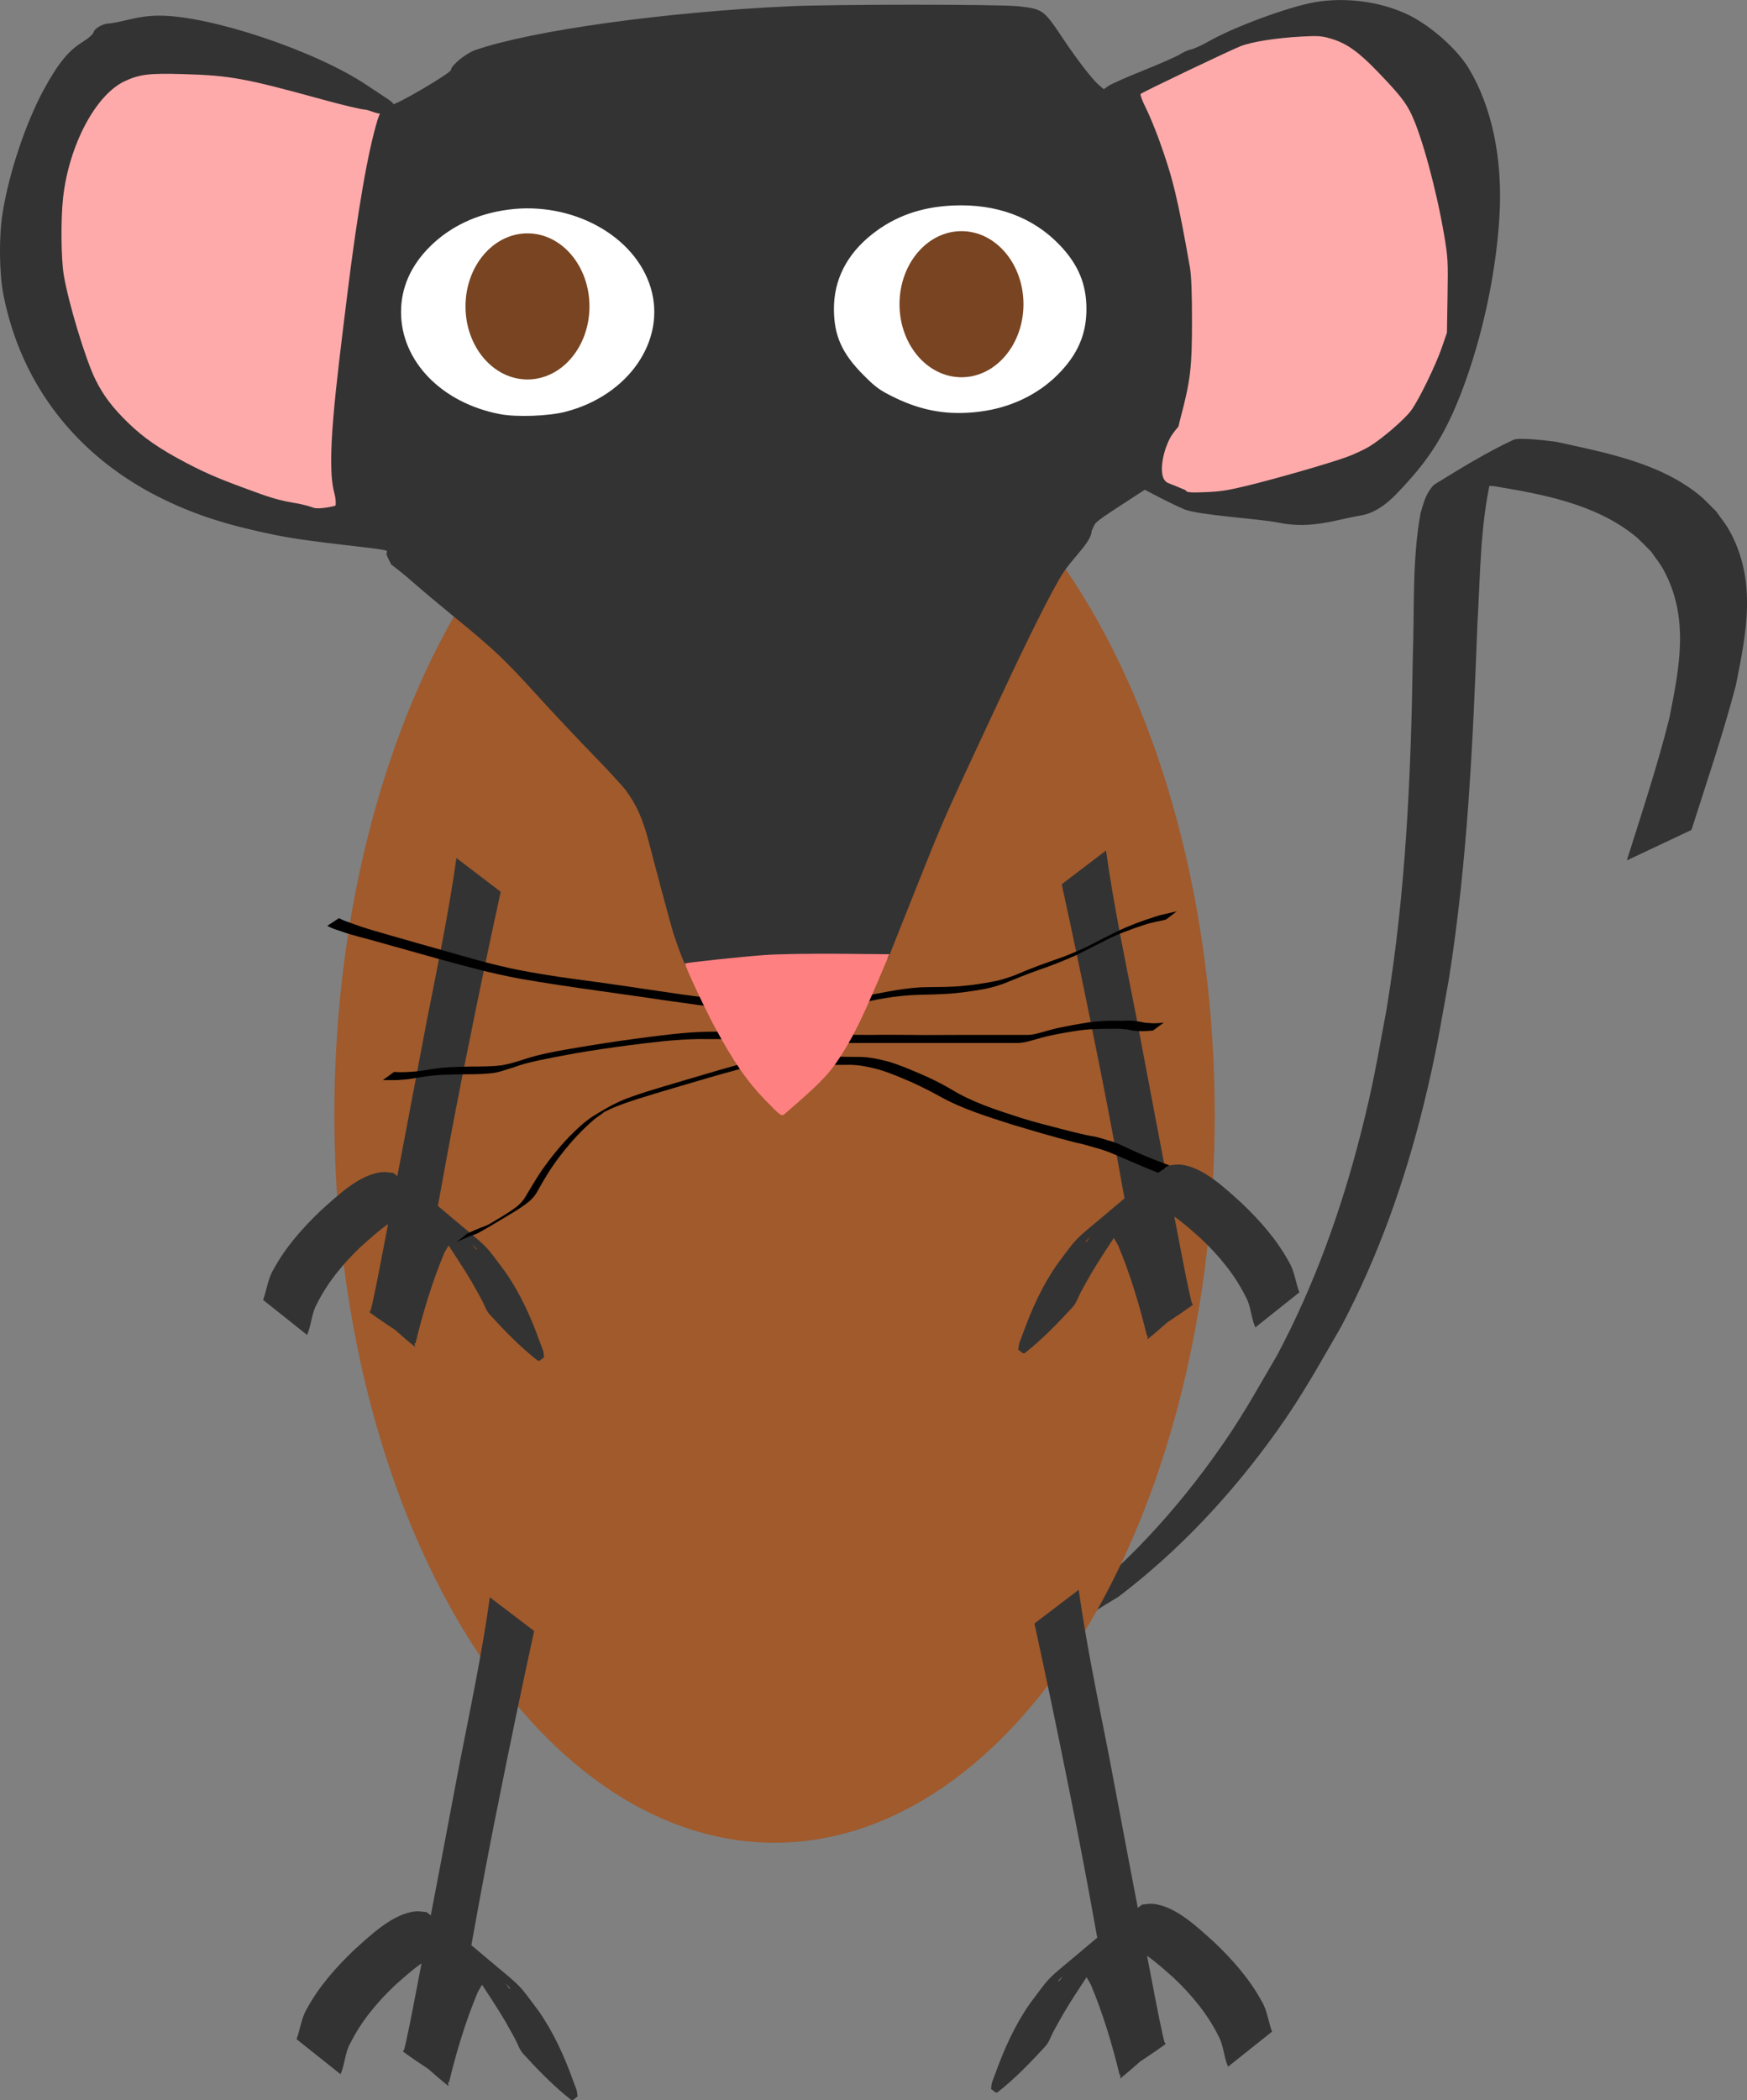 <?xml version="1.0" encoding="UTF-8" standalone="no"?>
<svg
   xmlns:dc="http://purl.org/dc/elements/1.1/"
   xmlns:cc="http://creativecommons.org/ns#"
   xmlns:rdf="http://www.w3.org/1999/02/22-rdf-syntax-ns#"
   xmlns:svg="http://www.w3.org/2000/svg"
   xmlns="http://www.w3.org/2000/svg"
   xmlns:sodipodi="http://sodipodi.sourceforge.net/DTD/sodipodi-0.dtd"
   xmlns:inkscape="http://www.inkscape.org/namespaces/inkscape"
   width="60.887mm"
   height="73.165mm"
   viewBox="0 0 60.887 73.165"
   version="1.1"
   id="svg2693"
   inkscape:version="1.0.2 (e86c870879, 2021-01-15, custom)"
   sodipodi:docname="mouse-3.svg">
  <rect x="0" y="0" width="60.887" height="73.165" fill="#808080" stroke="none"/>
  <defs
     id="defs2687" />
  <sodipodi:namedview
     id="base"
     pagecolor="#ffffff"
     bordercolor="#666666"
     borderopacity="1.0"
     inkscape:pageopacity="0.0"
     inkscape:pageshadow="2"
     inkscape:zoom="1.979899"
     inkscape:cx="117.62681"
     inkscape:cy="138.8426"
     inkscape:document-units="mm"
     inkscape:current-layer="layer1"
     inkscape:document-rotation="0"
     showgrid="false"
     inkscape:window-width="1471"
     inkscape:window-height="967"
     inkscape:window-x="156"
     inkscape:window-y="4"
     inkscape:window-maximized="0" />
  <g
     inkscape:label="Vrstva 1"
     inkscape:groupmode="layer"
     id="layer1"
     transform="translate(21.372,3.321)">
    <path
       style="fill:#333333;fill-opacity:1;stroke-width:0.265"
       id="path2222"
       d="m 10.337,54.63 c 0.373,0.102 0.676,0.2 1.072,0.23 0.519,0.039 1.211,0 1.71,-0.138 1.492,-0.426 3.515,-1.844 4.488,-2.412 2.128,-1.616 3.973,-3.6 5.524,-5.774 0.904,-1.267 1.463,-2.301 2.242,-3.642 1.291,-2.445 2.213,-5.049 2.873,-7.73 0.435,-1.768 0.552,-2.571 0.878,-4.369 0.65,-4.093 0.839,-8.237 0.995,-12.372 0.102,-1.691 0.092,-3.405 0.471,-5.065 0.079,-0.197 0.178,-0.505 0.333,-0.671 0.075,-0.081 0.364,-0.247 0.269,-0.191 -0.661,0.394 -1.369,0.724 -1.97,1.205 -0.16,0.128 0.4,-0.099 0.604,-0.111 0.288,-0.017 0.578,0.017 0.867,0.026 1.687,0.279 3.521,0.616 4.896,1.717 0.208,0.167 0.384,0.369 0.577,0.554 0.143,0.209 0.308,0.404 0.43,0.626 0.918,1.675 0.567,3.395 0.218,5.163 -0.419,1.682 -0.967,3.327 -1.487,4.979 0,0 2.253,-1.062 2.253,-1.062 v 0 c 0.532,-1.674 1.101,-3.338 1.547,-5.038 0.369,-1.848 0.74,-3.645 -0.227,-5.395 -0.131,-0.237 -0.309,-0.446 -0.463,-0.669 -0.204,-0.195 -0.391,-0.41 -0.612,-0.586 -1.406,-1.122 -3.262,-1.458 -4.969,-1.836 -0.116,-0.012 -1.262,-0.17 -1.486,-0.065 -0.943,0.44 -1.831,0.991 -2.718,1.535 -0.102,0.062 -0.167,0.173 -0.232,0.273 -0.14,0.217 -0.205,0.493 -0.28,0.734 -0.303,1.653 -0.21,3.346 -0.272,5.018 -0.062,4.11 -0.243,8.229 -0.918,12.291 -0.342,1.831 -0.447,2.56 -0.907,4.359 -0.68,2.659 -1.612,5.246 -2.901,7.673 -0.833,1.423 -1.28,2.267 -2.252,3.609 -1.584,2.188 -3.472,4.173 -5.678,5.739 0.346,-0.184 0.94,-0.172 1.038,-0.552 0.091,-0.355 -0.66,0.326 -1.009,0.44 -0.851,0.278 -1.775,0.251 -2.613,-0.039 0,0 -2.289,1.544 -2.289,1.544 z" />
    <ellipse
       style="fill:#a05a2c;fill-opacity:1;stroke-width:0.265"
       id="path2134"
       cx="5.622"
       cy="35.527"
       rx="15.341"
       ry="25.351" />
    <path
       style="fill:#333333;fill-opacity:1;stroke-width:0.265"
       id="path2148-5"
       d="m -3.921,27.743 c -0.415,1.898 -0.811,3.799 -1.192,5.704 -0.501,2.46 -0.948,4.929 -1.379,7.402 -0.13,0.763 -0.271,1.524 -0.383,2.29 -0.017,0.117 -0.034,0.234 -0.045,0.352 -0.003,0.034 0.028,0.123 0.001,0.102 -0.523,-0.421 -1.012,-0.882 -1.518,-1.323 0.354,-1.039 0.668,-2.093 1.071,-3.115 0.142,-0.245 0.236,-0.526 0.533,-0.636 0.329,-0.122 0.568,0.041 0.813,0.249 1.79,1.522 1.41,1.09 2.266,2.234 0.513,0.739 0.883,1.559 1.187,2.402 0.153,0.423 0.12,0.265 0.159,0.562 -0.076,0.037 -0.163,0.164 -0.23,0.112 -0.606,-0.476 -1.145,-1.034 -1.666,-1.602 -0.135,-0.147 -0.189,-0.351 -0.286,-0.525 -0.117,-0.211 -0.231,-0.424 -0.353,-0.631 -0.271,-0.459 -0.547,-0.871 -0.839,-1.317 -0.456,-0.621 -0.874,-1.299 -1.442,-1.828 -0.098,-0.091 -0.413,-0.343 -0.315,-0.25 0.376,0.358 0.768,0.698 1.152,1.047 -0.108,-0.02 -0.212,-0.068 -0.322,-0.073 -0.761,-0.031 -1.536,0.733 -2.063,1.191 -0.626,0.592 -1.182,1.26 -1.565,2.034 -0.184,0.331 -0.181,0.725 -0.333,1.063 0,0 -1.533,-1.22 -1.533,-1.22 v 0 c 0.131,-0.349 0.165,-0.735 0.362,-1.061 0.421,-0.777 1.014,-1.445 1.651,-2.053 0.562,-0.503 1.35,-1.271 2.146,-1.339 0.124,-0.011 0.248,0.018 0.372,0.027 0.695,0.541 1.45,1.018 2.066,1.648 0.534,0.545 0.943,1.203 1.379,1.823 0.419,0.65 0.819,1.305 1.209,1.972 0.105,0.18 0.513,0.618 0.32,0.538 -1.411,-0.588 -1.076,-1.471 -1.303,-0.696 -0.023,-0.292 -0.205,-0.717 -0.312,-0.977 -0.266,-0.651 -0.596,-1.275 -1.012,-1.845 -0.823,-1.032 -0.439,-0.458 0.552,0.201 0.118,0.078 -0.32,-0.447 -0.624,-0.402 -0.262,0.039 -0.381,0.352 -0.491,0.528 -0.426,1.018 -0.744,2.076 -1.003,3.149 -0.532,-0.359 -1.079,-0.697 -1.595,-1.077 -0.022,-0.016 0.026,-0.049 0.033,-0.075 0.03,-0.108 0.054,-0.218 0.078,-0.327 0.165,-0.744 0.297,-1.495 0.445,-2.243 0.478,-2.459 0.943,-4.921 1.407,-7.383 0.378,-1.929 0.785,-3.854 1.058,-5.802 0,0 1.542,1.174 1.542,1.174 z" />
    <path
       style="fill:#333333;fill-opacity:1;stroke-width:0.265"
       id="path2148"
       d="m 15.631,27.481 c 0.415,1.898 0.811,3.799 1.192,5.704 0.501,2.46 0.948,4.929 1.379,7.402 0.13,0.763 0.271,1.524 0.383,2.29 0.017,0.117 0.034,0.234 0.045,0.352 0.003,0.034 -0.028,0.123 -10e-4,0.102 0.523,-0.421 1.012,-0.882 1.518,-1.323 -0.354,-1.039 -0.668,-2.093 -1.071,-3.115 -0.142,-0.245 -0.236,-0.526 -0.533,-0.636 -0.329,-0.122 -0.568,0.041 -0.813,0.249 -1.79,1.522 -1.41,1.09 -2.266,2.234 -0.513,0.739 -0.883,1.559 -1.187,2.402 -0.153,0.423 -0.12,0.265 -0.159,0.562 0.076,0.037 0.163,0.164 0.23,0.112 0.606,-0.476 1.145,-1.034 1.666,-1.602 0.135,-0.147 0.189,-0.351 0.286,-0.525 0.117,-0.211 0.231,-0.424 0.353,-0.631 0.271,-0.459 0.547,-0.871 0.839,-1.317 0.456,-0.621 0.874,-1.299 1.442,-1.828 0.098,-0.091 0.413,-0.343 0.315,-0.25 -0.376,0.358 -0.768,0.698 -1.152,1.047 0.108,-0.02 0.212,-0.068 0.322,-0.073 0.761,-0.031 1.536,0.733 2.063,1.191 0.626,0.592 1.182,1.26 1.565,2.034 0.184,0.331 0.181,0.725 0.333,1.063 0,0 1.533,-1.22 1.533,-1.22 v 0 c -0.131,-0.349 -0.165,-0.735 -0.362,-1.061 -0.421,-0.777 -1.014,-1.445 -1.651,-2.053 -0.562,-0.503 -1.35,-1.271 -2.146,-1.339 -0.124,-0.011 -0.248,0.018 -0.372,0.027 -0.695,0.541 -1.45,1.018 -2.066,1.648 -0.534,0.545 -0.943,1.203 -1.379,1.823 -0.419,0.65 -0.819,1.305 -1.209,1.972 -0.105,0.18 -0.513,0.618 -0.32,0.538 1.411,-0.588 1.076,-1.471 1.303,-0.696 0.023,-0.292 0.205,-0.717 0.312,-0.977 0.266,-0.651 0.596,-1.275 1.012,-1.845 0.823,-1.032 0.439,-0.458 -0.552,0.201 -0.118,0.078 0.32,-0.447 0.624,-0.402 0.262,0.039 0.381,0.352 0.491,0.528 0.426,1.018 0.744,2.076 1.003,3.149 0.532,-0.359 1.079,-0.697 1.595,-1.077 0.022,-0.016 -0.026,-0.049 -0.033,-0.075 -0.03,-0.108 -0.054,-0.218 -0.078,-0.327 -0.165,-0.744 -0.297,-1.495 -0.445,-2.243 -0.478,-2.459 -0.943,-4.921 -1.407,-7.383 -0.378,-1.929 -0.785,-3.854 -1.058,-5.802 0,0 -1.542,1.174 -1.542,1.174 z" />
    <ellipse
       style="fill:#ffffff;fill-opacity:1;stroke-width:0.226"
       id="path2080-5"
       cx="12.094"
       cy="7.44"
       rx="5.548"
       ry="4.691" />
    <ellipse
       style="fill:#ffffff;fill-opacity:1;stroke-width:0.217"
       id="path2080"
       cx="-2.986"
       cy="7.565"
       rx="5.879"
       ry="4.096" />
    <ellipse
       style="fill:#784421;fill-opacity:1;stroke-width:0.265"
       id="path2042"
       cx="-2.988"
       cy="7.354"
       rx="2.16"
       ry="2.545" />
    <ellipse
       style="fill:#784421;fill-opacity:1;stroke-width:0.265"
       id="path2042-8"
       cx="12.138"
       cy="7.277"
       rx="2.16"
       ry="2.545" />
    <path
       style="fill:#ffaaaa;fill-opacity:1;stroke-width:0.056"
       d="m -9.261,15.419 c -0.047,-0.026 -0.265,-0.152 -0.485,-0.281 -0.618,-0.361 -1.541,-0.745 -2.881,-1.199 -1.31,-0.444 -1.93,-0.724 -3.109,-1.405 -0.608,-0.351 -0.845,-0.528 -1.314,-0.986 -0.89,-0.866 -1.207,-1.397 -1.646,-2.76 -0.696,-2.159 -0.813,-2.826 -0.757,-4.322 0.053,-1.434 0.277,-2.361 0.817,-3.384 0.542,-1.027 1.089,-1.567 1.808,-1.788 0.368,-0.113 0.517,-0.125 1.521,-0.12 1.708,0.01 2.613,0.158 5.02,0.833 0.831,0.233 1.633,0.438 1.781,0.456 0.428,0.028 0.182,0.018 0.554,0.094 -0.195,0.091 0.071,-0.161 -0.158,0.697 -0.128,0.479 -0.285,1.16 -0.349,1.512 -0.196,1.077 -0.686,4.558 -0.746,5.297 -0.031,0.383 -0.083,0.935 -0.115,1.227 -0.074,0.669 -0.166,2.785 -0.167,3.857 0,0.914 0.067,1.508 0.227,1.983 0.059,0.175 0.103,0.323 0.097,0.327 -0.006,0 -0.049,-0.012 -0.096,-0.039 z"
       id="path2114"
       sodipodi:nodetypes="sssssssssssccsssscsss" />
    <path
       style="fill:#ffaaaa;fill-opacity:1;stroke-width:0.056"
       d="m 19.236,13.969 c -0.094,-0.025 -0.316,-0.105 -0.492,-0.178 l -0.321,-0.133 0.226,-0.304 c 0.282,-0.38 0.678,-1.171 0.874,-1.744 0.082,-0.24 0.23,-0.88 0.329,-1.421 0.167,-0.915 0.18,-1.077 0.183,-2.295 0.003,-1.404 0.014,-1.311 -0.483,-3.964 -0.198,-1.054 -0.995,-3.335 -1.346,-3.852 -0.083,-0.123 -0.13,-0.241 -0.103,-0.262 0.026,-0.021 0.228,-0.111 0.448,-0.198 0.22,-0.087 1.031,-0.467 1.802,-0.845 1.578,-0.773 1.692,-0.807 3.089,-0.943 1.081,-0.105 1.32,-0.09 1.845,0.115 0.543,0.212 0.787,0.403 1.657,1.294 0.647,0.662 0.813,0.869 1.008,1.254 0.449,0.883 1.008,2.952 1.297,4.796 0.072,0.461 0.088,0.868 0.07,1.756 -0.022,1.055 -0.038,1.199 -0.178,1.657 -0.085,0.276 -0.358,0.904 -0.607,1.396 -0.507,1 -0.642,1.163 -1.556,1.883 -0.427,0.336 -0.669,0.48 -1.056,0.628 -1.045,0.4 -3.758,1.135 -4.907,1.331 -0.531,0.09 -1.486,0.106 -1.778,0.029 z"
       id="path2116" />
    <path
       style="fill:#333333;fill-opacity:1;stroke-width:0.055"
       d="M 2.339,29.883 C 2.229,29.582 2.115,29.259 2.087,29.164 1.994,28.854 1.436,26.772 1.243,26.02 1.042,25.234 0.808,24.708 0.444,24.22 0.321,24.055 -0.199,23.49 -0.712,22.965 -1.224,22.441 -2.101,21.508 -2.66,20.893 -3.792,19.647 -4.17,19.29 -5.514,18.194 -6.024,17.777 -6.662,17.242 -6.932,17.004 -7.202,16.765 -7.564,16.47 -7.737,16.348 l -0.13,-0.266 -0.034,-0.079 0.014,-0.126 v 0 c -0.032,-0.093 -2.475,-0.269 -3.872,-0.555 -1.649,-0.337 -2.726,-0.678 -3.857,-1.22 -3.02,-1.448 -5.007,-3.966 -5.635,-7.144 -0.148,-0.746 -0.163,-2.014 -0.034,-2.836 0.217,-1.389 0.808,-3.162 1.44,-4.322 0.491,-0.9 0.847,-1.341 1.327,-1.642 0.233,-0.146 0.391,-0.285 0.41,-0.36 0.034,-0.134 0.333,-0.302 0.539,-0.302 0.072,0 0.384,-0.061 0.693,-0.136 0.39,-0.094 0.716,-0.136 1.062,-0.136 1.781,0 5.456,1.231 7.226,2.422 0.679,0.457 1.003,0.627 0.906,0.684 -0.045,0.026 -0.232,0.21 -0.336,0.287 -0.122,0.091 -0.506,-0.12 -0.637,-0.12 -0.111,0 -0.787,-0.161 -1.503,-0.358 -2.663,-0.732 -3.192,-0.829 -4.792,-0.877 -1.222,-0.037 -1.554,0.003 -2.075,0.246 -1.015,0.475 -1.944,2.231 -2.148,4.059 -0.083,0.749 -0.072,2.104 0.022,2.683 0.156,0.958 0.763,2.963 1.106,3.654 0.275,0.555 0.593,0.974 1.139,1.506 0.537,0.523 1.114,0.92 2.042,1.405 0.737,0.385 1.206,0.581 2.558,1.068 1.039,0.374 1.213,0.256 1.859,0.485 0.197,0.07 0.751,-0.06 0.766,-0.074 0.014,-0.014 0.025,-0.202 -0.039,-0.438 -0.29,-1.056 0.045,-3.62 0.446,-6.871 0.365,-2.961 0.726,-5.043 1.066,-6.146 0.113,-0.367 0.322,-0.58 0.519,-0.528 0.127,0.033 2.037,-1.09 2.037,-1.198 0,-0.154 0.52,-0.578 0.845,-0.69 1.985,-0.683 6.61,-1.327 10.962,-1.526 1.566,-0.072 7.327,-0.071 7.962,0 0.858,0.097 0.885,0.116 1.563,1.132 0.49,0.733 1.026,1.427 1.248,1.614 l 0.171,0.144 0.162,-0.115 c 0.089,-0.063 0.644,-0.309 1.233,-0.545 0.589,-0.237 1.159,-0.489 1.267,-0.56 0.108,-0.071 0.281,-0.147 0.385,-0.168 0.104,-0.021 0.376,-0.146 0.606,-0.277 0.881,-0.504 2.789,-1.208 3.701,-1.366 1.056,-0.183 2.253,-0.028 3.208,0.415 0.787,0.365 1.742,1.203 2.156,1.89 0.809,1.344 1.186,3.149 1.072,5.134 -0.124,2.167 -0.69,4.65 -1.504,6.592 -0.616,1.471 -1.285,2.257 -2.051,3.064 -0.415,0.437 -0.845,0.716 -1.268,0.785 -0.854,0.14 -1.73,0.489 -2.878,0.252 -0.653,-0.135 -2.791,-0.26 -3.277,-0.462 -0.187,-0.078 -0.575,-0.264 -0.863,-0.413 l -0.522,-0.272 -0.942,0.614 c -0.832,0.542 -0.782,0.548 -0.847,0.684 -0.028,0.058 -0.051,0.112 -0.064,0.145 0,0 0.017,0.178 -0.266,0.536 -0.397,0.502 -0.614,0.691 -0.91,1.221 -0.54,0.967 -1.211,2.335 -2.461,5.02 -1.577,3.385 -1.539,3.297 -2.548,5.831 l -0.912,2.291 -2.338,0.032 c -1.868,0.025 -2.563,0.056 -3.456,0.152 C 3.17,30.331 2.638,30.395 2.603,30.407 2.565,30.42 2.459,30.21 2.339,29.882 Z M 22.022,13.618 c 1.01,-0.242 2.902,-0.785 3.533,-1.014 0.261,-0.095 0.622,-0.262 0.802,-0.372 0.449,-0.274 1.219,-0.938 1.451,-1.251 0.263,-0.355 0.855,-1.567 1.071,-2.194 l 0.178,-0.518 0.021,-1.288 C 29.099,5.784 29.09,5.632 28.957,4.853 28.691,3.295 28.191,1.449 27.825,0.673 27.625,0.249 27.412,-0.021 26.668,-0.798 25.988,-1.507 25.574,-1.804 25.039,-1.967 c -0.337,-0.102 -0.462,-0.112 -1.035,-0.081 -0.89,0.048 -1.735,0.18 -2.134,0.334 -0.348,0.134 -3.409,1.596 -3.487,1.665 -0.025,0.022 0.052,0.233 0.171,0.469 0.119,0.236 0.327,0.736 0.463,1.111 0.486,1.342 0.656,2.042 1.084,4.472 0.048,0.273 0.072,0.9 0.071,1.882 0,1.586 -0.055,2.05 -0.385,3.3 -0.154,0.583 0.008,0.176 -0.328,0.668 -0.25,0.366 -0.558,1.49 -0.108,1.658 0.15,0.056 0.543,0.222 0.588,0.241 0.045,0.019 -0.041,0.095 0.424,0.082 0.735,-0.019 0.951,-0.047 1.658,-0.217 z M -1.669,11.026 C 0.537,10.46 1.861,8.533 1.305,6.698 0.755,4.886 -1.434,3.688 -3.66,3.983 c -1.087,0.144 -2.017,0.582 -2.726,1.285 -0.669,0.663 -1.011,1.439 -1.009,2.288 0.004,1.711 1.417,3.164 3.454,3.552 0.572,0.109 1.687,0.069 2.272,-0.082 z m 14.454,-0.008 c 1.046,-0.13 2.002,-0.583 2.7,-1.279 0.695,-0.692 1.008,-1.404 1.008,-2.291 0,-0.875 -0.285,-1.556 -0.936,-2.236 C 14.626,4.241 13.346,3.769 11.829,3.839 10.718,3.891 9.802,4.219 9.011,4.849 8.139,5.543 7.689,6.429 7.692,7.449 c 0.003,0.924 0.281,1.545 1.027,2.294 0.429,0.431 0.565,0.53 1.065,0.775 0.992,0.486 1.901,0.638 3.001,0.501 z"
       id="path2118"
       sodipodi:nodetypes="cssssssssccccssssssssscsssssssssssssssssssssscsscssssssssssssssscssssssscsssccssssscssssssssssscssssssssssssssssssssssss" />
    <path
       style="fill:#000000;fill-opacity:1;stroke-width:0.265"
       id="path2122"
       d="m 4.328,31.515 c -0.356,0 -0.71,-0.038 -1.063,-0.079 -0.431,-0.05 -0.466,-0.057 -0.898,-0.115 -0.835,-0.118 -1.669,-0.25 -2.504,-0.367 -0.76,-0.11 -1.522,-0.2 -2.28,-0.324 -0.17,-0.028 -0.339,-0.059 -0.508,-0.089 -0.964,-0.163 -1.902,-0.437 -2.841,-0.704 -0.725,-0.205 -1.451,-0.41 -2.175,-0.619 -0.366,-0.108 -0.735,-0.208 -1.093,-0.341 -0.132,-0.054 -0.27,-0.092 -0.4,-0.15 -0.042,-0.017 -0.081,-0.039 -0.121,-0.061 0,0 -0.41,0.267 -0.41,0.267 v 0 c 0.041,0.022 0.081,0.046 0.125,0.063 0.132,0.062 0.274,0.095 0.409,0.148 0.37,0.128 0.752,0.213 1.128,0.321 0.729,0.202 1.456,0.409 2.184,0.612 0.946,0.258 1.893,0.52 2.859,0.697 0.921,0.161 1.845,0.297 2.771,0.427 0.839,0.114 1.676,0.239 2.514,0.36 0.634,0.087 1.268,0.184 1.906,0.24 0,0 0.396,-0.288 0.396,-0.288 z" />
    <path
       style="fill:#000000;fill-opacity:1;stroke-width:0.265"
       id="path2124"
       d="m 4.717,32.606 c -0.467,0.014 -0.933,0.01 -1.4,0.017 -0.809,0.014 -1.612,0.122 -2.413,0.227 -0.878,0.115 -1.752,0.255 -2.624,0.407 -0.458,0.082 -0.915,0.174 -1.358,0.318 -0.266,0.087 -0.532,0.172 -0.809,0.218 -0.358,0.044 -0.72,0.043 -1.08,0.044 -0.312,0.01 -0.625,0.011 -0.937,0.036 -0.246,0.022 -0.49,0.065 -0.734,0.103 -0.163,0.026 -0.327,0.042 -0.492,0.049 -0.169,0.01 -0.339,0.01 -0.508,0 0,0 -0.39,0.283 -0.39,0.283 v 0 c 0.169,0 0.338,0 0.507,0 0.168,-0.01 0.336,-0.023 0.503,-0.05 0.244,-0.039 0.488,-0.083 0.735,-0.108 0.312,-0.031 0.626,-0.033 0.94,-0.043 0.36,0 0.721,0 1.079,-0.035 0.045,-0.01 0.091,-0.011 0.136,-0.019 0.233,-0.041 0.456,-0.131 0.683,-0.197 0.142,-0.049 0.209,-0.074 0.356,-0.115 0.336,-0.093 0.679,-0.155 1.02,-0.226 0.081,-0.015 0.673,-0.126 0.729,-0.136 0.635,-0.111 1.274,-0.202 1.913,-0.287 0.792,-0.1 1.587,-0.201 2.386,-0.213 0.454,0 0.909,0 1.363,0.01 0,0 0.395,-0.287 0.395,-0.287 z" />
    <path
       style="fill:#000000;fill-opacity:1;stroke-width:0.265"
       id="path2126"
       d="m 5.553,33.436 c -0.616,0.169 -1.23,0.343 -1.844,0.518 -0.839,0.249 -1.68,0.49 -2.516,0.748 -0.333,0.109 -0.668,0.213 -0.987,0.359 -0.321,0.146 -0.655,0.347 -0.943,0.528 -0.096,0.061 -0.184,0.135 -0.275,0.203 -0.463,0.392 -0.87,0.846 -1.237,1.329 -0.075,0.099 -0.147,0.201 -0.22,0.301 -0.181,0.264 -0.345,0.538 -0.509,0.813 -0.09,0.15 -0.116,0.214 -0.232,0.341 -0.043,0.047 -0.093,0.088 -0.14,0.132 -0.323,0.248 -0.682,0.444 -1.03,0.654 0.122,-0.072 -0.351,0.206 -0.263,0.155 0.102,-0.06 0.207,-0.116 0.307,-0.18 0.028,-0.018 -0.061,0.029 -0.092,0.042 -0.055,0.023 -0.132,0.051 -0.189,0.071 -0.157,0.062 -0.311,0.13 -0.464,0.202 0,0 -0.375,0.299 -0.375,0.299 v 0 c 0.152,-0.073 0.306,-0.142 0.462,-0.206 0.086,-0.031 0.208,-0.066 0.287,-0.109 0.257,-0.14 0.508,-0.29 0.759,-0.441 0.348,-0.212 0.709,-0.406 1.025,-0.664 0.046,-0.046 0.095,-0.089 0.137,-0.138 0.107,-0.126 0.135,-0.196 0.218,-0.34 0.156,-0.273 0.315,-0.544 0.495,-0.802 0.073,-0.1 0.144,-0.201 0.22,-0.299 0.368,-0.481 0.779,-0.934 1.247,-1.32 0.093,-0.067 0.192,-0.126 0.279,-0.2 0.028,-0.024 -0.131,0.065 -0.099,0.048 0.095,-0.049 0.189,-0.1 0.286,-0.145 0.321,-0.15 0.658,-0.259 0.994,-0.37 0.837,-0.262 1.68,-0.504 2.522,-0.753 0.593,-0.169 1.186,-0.336 1.786,-0.478 0,0 0.39,-0.296 0.39,-0.296 z" />
    <path
       style="fill:#000000;fill-opacity:1;stroke-width:0.265"
       id="path2128"
       d="m 8.277,31.7 c 0.302,-0.075 0.606,-0.137 0.912,-0.196 0.384,-0.073 0.771,-0.126 1.161,-0.153 0.378,-0.022 0.756,-0.019 1.134,-0.039 0.303,-0.016 0.376,-0.027 0.678,-0.058 0.362,-0.05 0.727,-0.093 1.081,-0.19 0.151,-0.041 0.25,-0.077 0.398,-0.128 0.387,-0.16 0.775,-0.319 1.17,-0.458 0.453,-0.153 0.897,-0.33 1.333,-0.526 0.353,-0.173 0.7,-0.359 1.052,-0.532 0.422,-0.21 0.864,-0.374 1.311,-0.519 0.245,-0.084 0.5,-0.124 0.751,-0.18 0,0 0.384,-0.293 0.384,-0.293 v 0 c -0.258,0.065 -0.521,0.107 -0.774,0.193 -0.447,0.145 -0.889,0.305 -1.312,0.511 -0.354,0.172 -0.702,0.357 -1.053,0.534 -0.287,0.132 -0.576,0.259 -0.873,0.368 -0.078,0.029 -0.157,0.054 -0.235,0.082 -0.075,0.027 -0.15,0.054 -0.225,0.081 -0.395,0.137 -0.783,0.29 -1.167,0.456 -0.14,0.049 -0.256,0.092 -0.399,0.134 -0.356,0.104 -0.725,0.153 -1.091,0.206 -0.293,0.031 -0.379,0.044 -0.674,0.059 -0.372,0.019 -0.744,0.011 -1.115,0.024 -0.394,0.024 -0.782,0.079 -1.17,0.153 -0.296,0.054 -0.592,0.111 -0.886,0.174 0,0 -0.39,0.296 -0.39,0.296 z" />
    <path
       style="fill:#000000;fill-opacity:1;stroke-width:0.265"
       id="path2130"
       d="m 7.674,33.026 c 0.322,-0.01 0.644,-0.01 0.966,-0.01 0.456,0 0.911,0 1.366,0 0.58,0 1.159,0 1.739,0 0.381,0 0.762,0 1.143,0 0.396,0 0.792,0 1.188,0 0.224,0 0.438,-0.067 0.651,-0.128 0.23,-0.065 0.161,-0.046 0.398,-0.107 0.37,-0.084 0.745,-0.148 1.12,-0.204 0.315,-0.045 0.634,-0.052 0.952,-0.056 0.224,0 0.449,-0.01 0.671,0.018 0.026,0 0.052,0.01 0.077,0.011 0.068,0.012 0.134,0.032 0.204,0.039 0.097,0.011 0.183,0.011 0.282,0.015 0.257,-0.01 0.129,0 0.382,-0.022 0,0 0.373,-0.276 0.373,-0.276 v 0 c -0.249,0.024 -0.124,0.016 -0.374,0.024 -0.098,-0.01 -0.172,-0.01 -0.268,-0.019 -0.07,-0.01 -0.135,-0.027 -0.204,-0.04 -0.026,0 -0.052,-0.01 -0.079,-0.011 -0.054,-0.01 -0.133,-0.018 -0.186,-0.021 -0.166,-0.01 -0.333,0.01 -0.499,0 -0.319,0 -0.639,0.01 -0.956,0.051 -0.379,0.058 -0.756,0.127 -1.131,0.206 -0.21,0.052 -0.191,0.046 -0.395,0.103 -0.21,0.058 -0.42,0.13 -0.64,0.135 -0.397,0 -0.794,0 -1.192,0 -0.383,0 -0.767,0 -1.15,0 -0.582,0 -1.163,0.01 -1.745,0 -0.452,0 -0.904,-0.01 -1.357,0 -0.314,0 -0.627,-2e-4 -0.94,-0.01 0,0 -0.397,0.288 -0.397,0.288 z" />
    <path
       style="fill:#000000;fill-opacity:1;stroke-width:0.265"
       id="path2132"
       d="m 7.339,33.787 c 0.273,-0.01 0.545,-0.01 0.818,-0.01 0.369,-0.01 0.731,0.065 1.086,0.16 0.397,0.117 0.777,0.281 1.156,0.445 0.326,0.146 0.643,0.31 0.957,0.479 0.792,0.449 1.671,0.714 2.534,0.993 0.732,0.218 1.464,0.437 2.204,0.625 0.261,0.052 0.516,0.127 0.771,0.204 0.366,0.095 0.71,0.26 1.056,0.408 0.356,0.15 0.71,0.306 1.069,0.448 0,0 0.389,-0.262 0.389,-0.262 v 0 c -0.368,-0.13 -0.729,-0.278 -1.087,-0.433 -0.385,-0.174 -0.142,-0.063 -0.494,-0.227 -0.175,-0.081 -0.351,-0.162 -0.54,-0.204 -0.152,-0.045 -0.304,-0.1 -0.46,-0.132 -0.048,-0.01 -0.096,-0.016 -0.143,-0.025 -0.063,-0.012 -0.125,-0.025 -0.187,-0.037 -0.292,-0.064 -0.581,-0.137 -0.87,-0.213 -0.461,-0.12 -0.924,-0.235 -1.378,-0.378 -0.85,-0.273 -1.713,-0.546 -2.477,-1.02 -0.311,-0.178 -0.63,-0.341 -0.959,-0.483 -0.382,-0.162 -0.762,-0.331 -1.159,-0.451 -0.355,-0.096 -0.717,-0.176 -1.087,-0.174 -0.267,1e-4 -0.534,0 -0.8,-0.01 0,0 -0.398,0.289 -0.398,0.289 z" />
    <path
       style="fill:#ff8080;fill-opacity:1;stroke-width:0.056"
       d="M 5.288,34.995 C 4.667,34.353 4.199,33.677 3.558,32.496 3.198,31.834 2.473,30.283 2.507,30.247 c 0.029,-0.032 1.996,-0.241 2.803,-0.298 0.443,-0.031 1.595,-0.05 2.56,-0.041 l 1.755,0.016 -0.398,0.935 C 8.702,32.093 8.411,32.69 8.045,33.286 7.568,34.062 7.302,34.345 5.96,35.501 5.868,35.58 5.817,35.542 5.288,34.995 Z"
       id="path2078" />
    <path
       style="fill:#333333;fill-opacity:1;stroke-width:0.265"
       id="path2148-5-3"
       d="m -2.755,53.498 c -0.415,1.898 -0.811,3.799 -1.192,5.704 -0.501,2.46 -0.948,4.929 -1.379,7.402 -0.13,0.763 -0.271,1.524 -0.383,2.29 -0.017,0.117 -0.034,0.234 -0.045,0.352 -0.003,0.034 0.028,0.123 0.001,0.102 -0.523,-0.421 -1.012,-0.882 -1.518,-1.323 0.354,-1.039 0.668,-2.093 1.071,-3.115 0.142,-0.245 0.236,-0.526 0.533,-0.636 0.329,-0.122 0.568,0.041 0.813,0.249 1.79,1.522 1.41,1.09 2.266,2.234 0.513,0.739 0.883,1.559 1.187,2.402 0.153,0.423 0.12,0.265 0.159,0.562 -0.076,0.037 -0.163,0.164 -0.23,0.112 -0.606,-0.476 -1.145,-1.034 -1.666,-1.602 -0.135,-0.147 -0.189,-0.351 -0.286,-0.525 -0.117,-0.211 -0.231,-0.424 -0.353,-0.631 -0.271,-0.459 -0.547,-0.871 -0.839,-1.317 -0.456,-0.621 -0.874,-1.299 -1.442,-1.828 -0.098,-0.091 -0.413,-0.343 -0.315,-0.25 0.376,0.358 0.768,0.698 1.152,1.047 -0.108,-0.02 -0.212,-0.068 -0.322,-0.073 -0.761,-0.031 -1.536,0.733 -2.063,1.191 -0.626,0.592 -1.182,1.26 -1.565,2.034 -0.184,0.331 -0.181,0.725 -0.333,1.063 0,0 -1.533,-1.22 -1.533,-1.22 v 0 c 0.131,-0.349 0.165,-0.735 0.362,-1.061 0.421,-0.777 1.014,-1.445 1.651,-2.053 0.562,-0.503 1.35,-1.271 2.146,-1.339 0.124,-0.011 0.248,0.018 0.372,0.027 0.695,0.541 1.45,1.018 2.066,1.648 0.534,0.545 0.943,1.203 1.379,1.823 0.419,0.65 0.819,1.305 1.209,1.972 0.105,0.18 0.513,0.618 0.32,0.538 -1.411,-0.588 -1.076,-1.471 -1.303,-0.696 -0.023,-0.292 -0.205,-0.717 -0.312,-0.977 -0.266,-0.651 -0.596,-1.275 -1.012,-1.845 -0.823,-1.032 -0.439,-0.458 0.552,0.201 0.118,0.078 -0.32,-0.447 -0.624,-0.402 -0.262,0.039 -0.381,0.352 -0.491,0.528 -0.426,1.018 -0.744,2.076 -1.003,3.149 -0.532,-0.359 -1.079,-0.697 -1.595,-1.077 -0.022,-0.016 0.026,-0.049 0.033,-0.075 0.03,-0.108 0.054,-0.218 0.078,-0.327 0.165,-0.744 0.297,-1.495 0.445,-2.243 0.478,-2.459 0.943,-4.921 1.407,-7.383 0.378,-1.929 0.785,-3.854 1.058,-5.802 0,0 1.542,1.174 1.542,1.174 z" />
    <path
       style="fill:#333333;fill-opacity:1;stroke-width:0.265"
       id="path2148-56"
       d="m 14.68,53.236 c 0.415,1.898 0.811,3.799 1.192,5.704 0.501,2.46 0.948,4.929 1.379,7.402 0.13,0.763 0.271,1.524 0.383,2.29 0.017,0.117 0.034,0.234 0.045,0.352 0.003,0.034 -0.028,0.123 -0.001,0.102 0.523,-0.421 1.012,-0.882 1.518,-1.323 -0.354,-1.039 -0.668,-2.093 -1.071,-3.115 -0.142,-0.245 -0.236,-0.526 -0.533,-0.636 -0.329,-0.122 -0.568,0.041 -0.813,0.249 -1.79,1.522 -1.41,1.09 -2.266,2.234 -0.513,0.739 -0.883,1.559 -1.187,2.402 -0.153,0.423 -0.12,0.265 -0.159,0.562 0.076,0.037 0.163,0.164 0.23,0.112 0.606,-0.476 1.145,-1.034 1.666,-1.602 0.135,-0.147 0.189,-0.351 0.286,-0.525 0.117,-0.211 0.231,-0.424 0.353,-0.631 0.271,-0.459 0.547,-0.871 0.839,-1.317 0.456,-0.621 0.874,-1.299 1.442,-1.828 0.098,-0.091 0.413,-0.343 0.315,-0.25 -0.376,0.358 -0.768,0.698 -1.152,1.047 0.108,-0.02 0.212,-0.068 0.322,-0.073 0.761,-0.031 1.536,0.733 2.063,1.191 0.626,0.592 1.182,1.26 1.565,2.034 0.184,0.331 0.181,0.725 0.333,1.063 0,0 1.533,-1.22 1.533,-1.22 v 0 c -0.131,-0.349 -0.165,-0.735 -0.362,-1.061 -0.421,-0.777 -1.014,-1.445 -1.651,-2.053 -0.562,-0.503 -1.35,-1.271 -2.146,-1.339 -0.124,-0.011 -0.248,0.018 -0.372,0.027 -0.695,0.541 -1.45,1.018 -2.066,1.648 -0.534,0.545 -0.943,1.203 -1.379,1.823 -0.419,0.65 -0.819,1.305 -1.209,1.972 -0.105,0.18 -0.513,0.618 -0.32,0.538 1.411,-0.588 1.076,-1.471 1.303,-0.696 0.023,-0.292 0.205,-0.717 0.312,-0.977 0.266,-0.651 0.596,-1.275 1.012,-1.845 0.823,-1.032 0.439,-0.458 -0.552,0.201 -0.118,0.078 0.32,-0.447 0.624,-0.402 0.262,0.039 0.381,0.352 0.491,0.528 0.426,1.018 0.744,2.076 1.003,3.149 0.532,-0.359 1.079,-0.697 1.595,-1.077 0.022,-0.016 -0.026,-0.049 -0.033,-0.075 -0.03,-0.108 -0.054,-0.218 -0.078,-0.327 -0.165,-0.744 -0.297,-1.495 -0.445,-2.243 -0.478,-2.459 -0.943,-4.921 -1.407,-7.383 -0.378,-1.929 -0.785,-3.854 -1.058,-5.802 0,0 -1.542,1.174 -1.542,1.174 z" />
  </g>
</svg>
